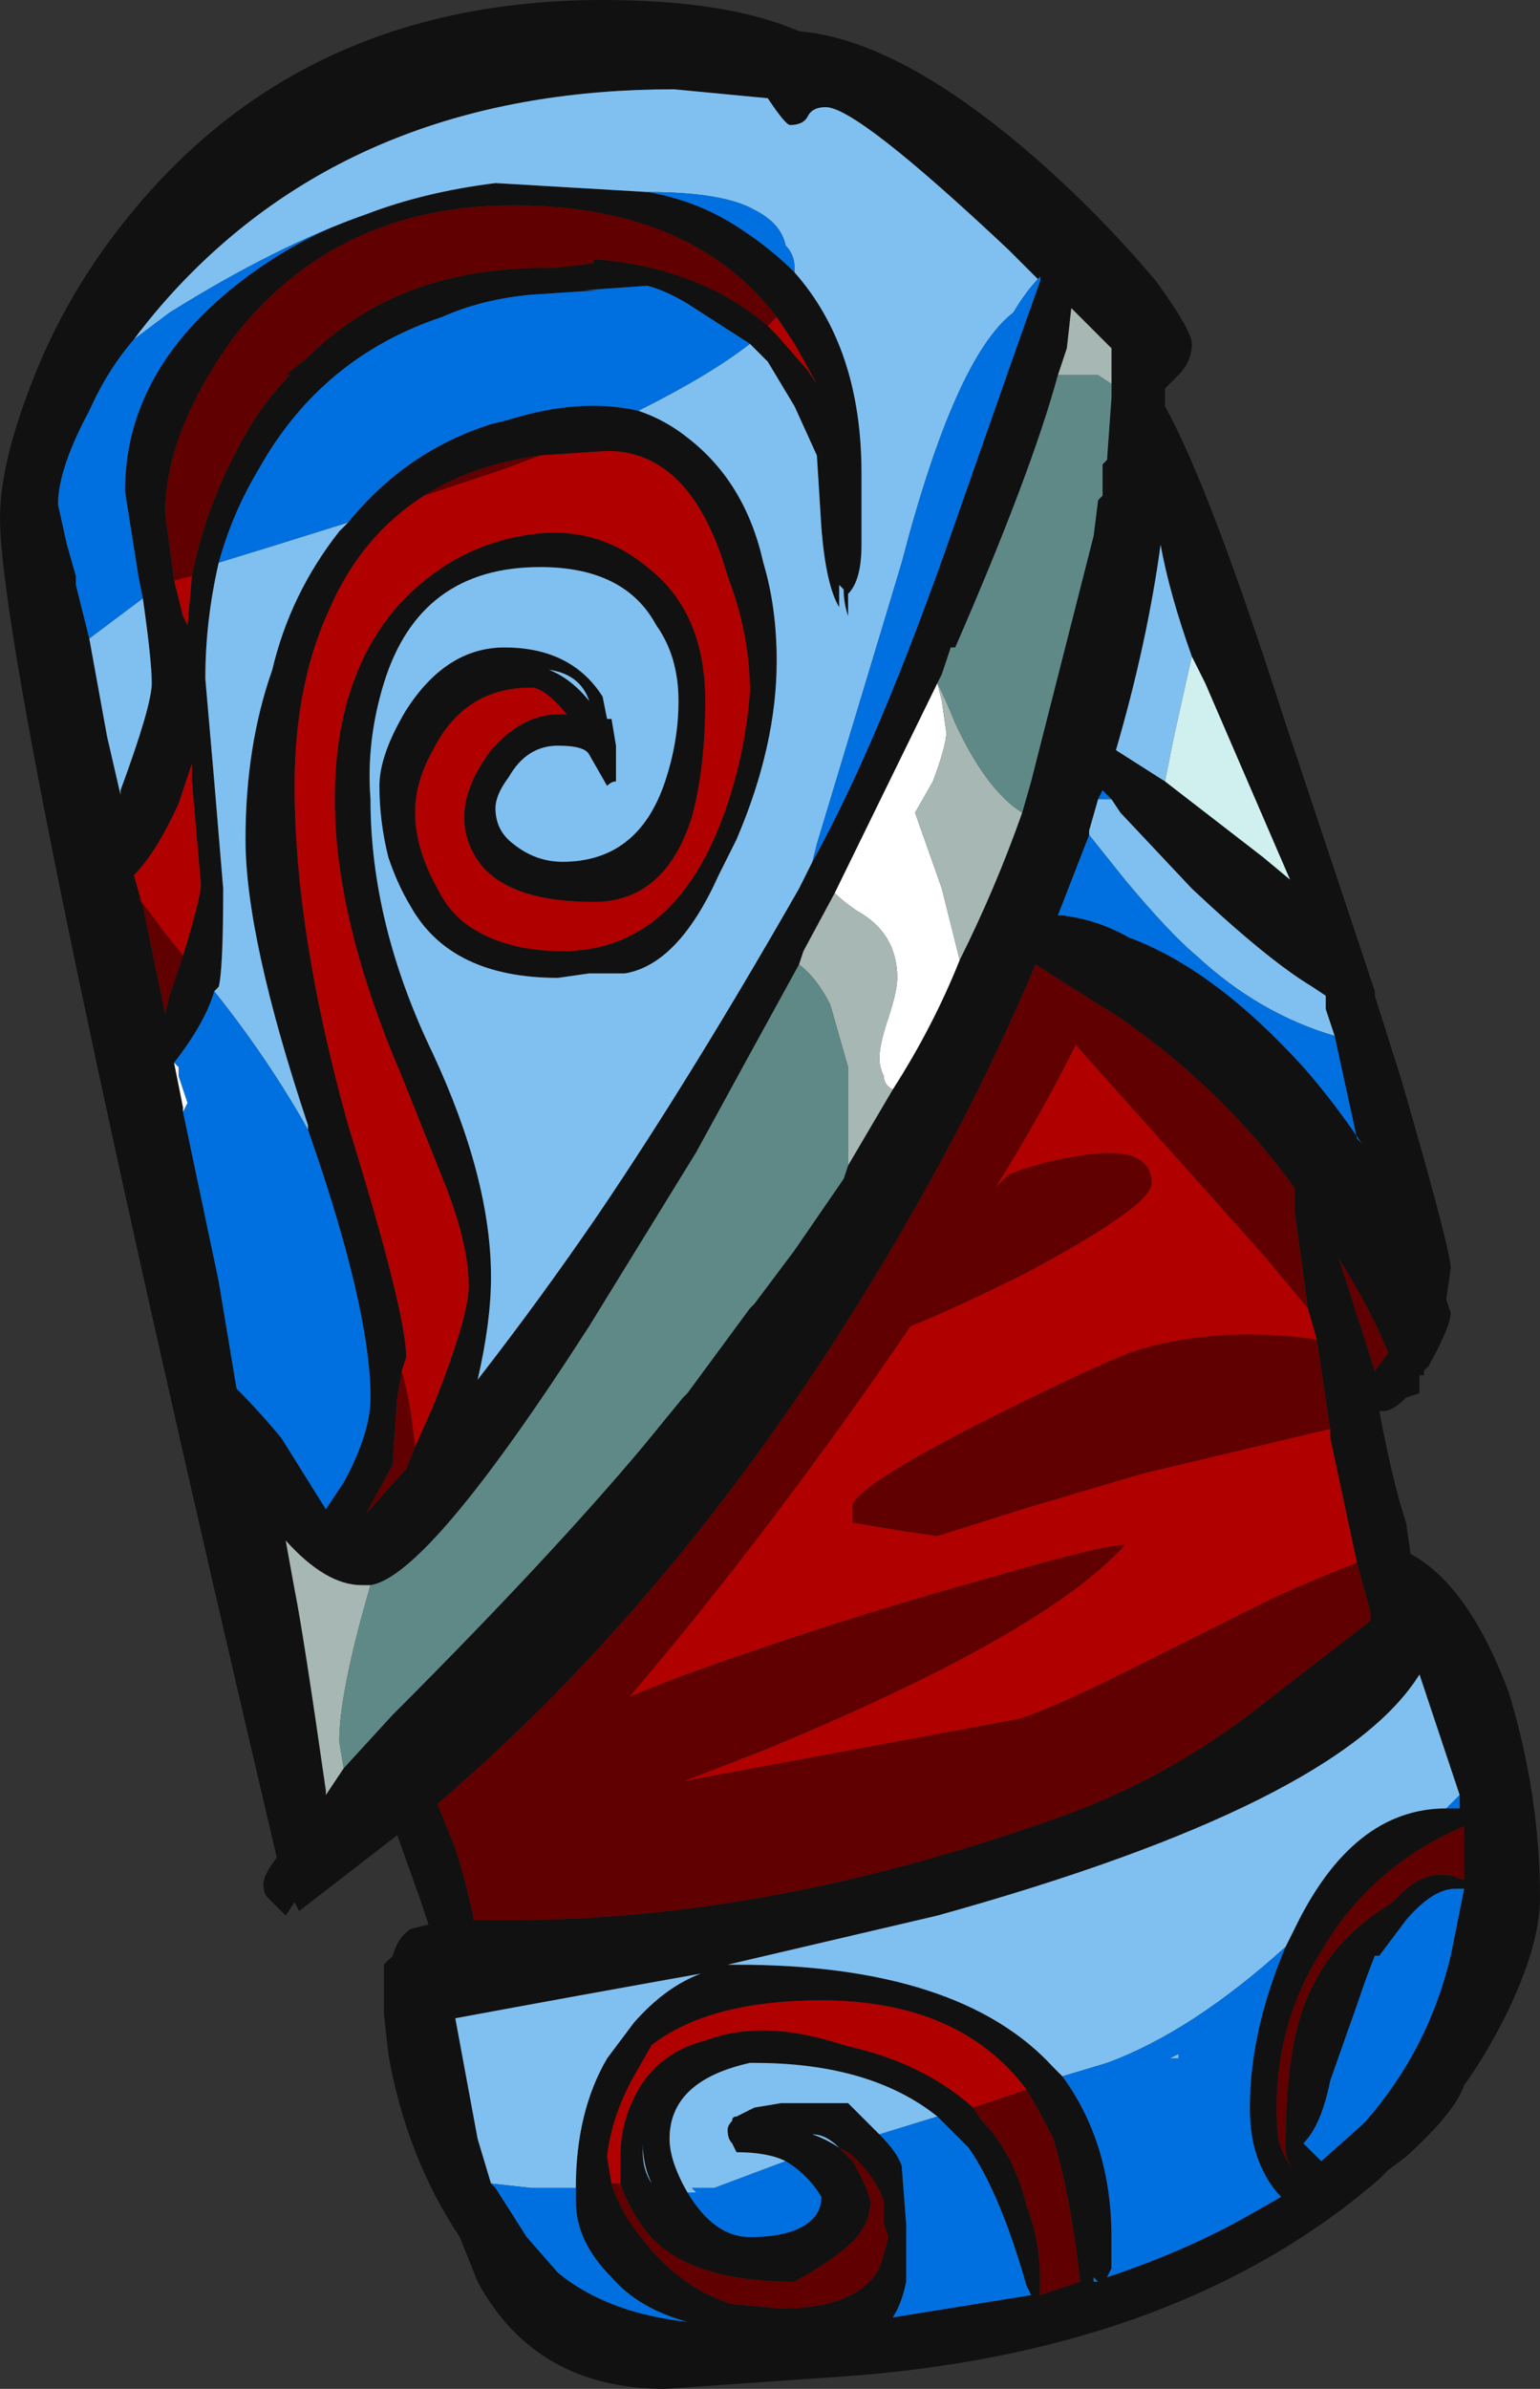 <?xml version="1.0" encoding="UTF-8" standalone="no"?>
<svg xmlns:ffdec="https://www.free-decompiler.com/flash" xmlns:xlink="http://www.w3.org/1999/xlink" ffdec:objectType="shape" height="26.75px" width="17.25px" xmlns="http://www.w3.org/2000/svg">
  <rect width="100%" height="100%" fill="#333333" stroke="none"/>
  <g transform="matrix(1.0, 0.0, 0.0, 1.0, 7.85, 12.9)">
    <path d="M3.8 -9.75 L3.45 -10.1 Q1.75 -11.7 1.4 -11.7 1.25 -11.7 1.2 -11.6 1.15 -11.5 1.0 -11.5 0.95 -11.5 0.75 -11.8 L-0.3 -11.9 Q-3.65 -11.9 -5.7 -9.85 -6.05 -9.5 -6.35 -9.1 -6.65 -8.75 -6.85 -8.3 -7.2 -7.65 -7.2 -7.25 L-7.1 -6.8 -7.0 -6.45 -7.0 -6.35 -6.85 -5.75 -6.65 -4.65 -6.5 -4.0 -6.5 -4.05 Q-6.15 -5.0 -6.15 -5.25 -6.15 -5.5 -6.25 -6.2 L-6.3 -6.45 -6.45 -7.4 Q-6.45 -8.75 -5.15 -9.75 -4.5 -10.25 -3.75 -10.5 -3.1 -10.75 -2.3 -10.85 L-0.6 -10.75 Q0.0 -10.65 0.5 -10.3 0.8 -10.1 1.05 -9.85 1.8 -9.0 1.8 -7.6 L1.8 -6.8 Q1.8 -6.4 1.65 -6.25 L1.65 -6.0 Q1.6 -6.15 1.6 -6.3 L1.55 -6.35 1.55 -6.1 Q1.4 -6.35 1.35 -7.0 L1.3 -7.8 1.05 -8.35 0.75 -8.85 0.55 -9.05 -0.15 -9.5 Q-0.4 -9.65 -0.6 -9.7 L-1.3 -9.65 -1.15 -9.65 -1.9 -9.6 Q-2.45 -9.55 -2.9 -9.35 -4.25 -8.9 -4.95 -7.65 -5.25 -7.15 -5.4 -6.6 -5.55 -5.95 -5.55 -5.3 L-5.45 -4.15 -5.35 -2.95 Q-5.35 -2.05 -5.4 -1.85 L-5.45 -1.8 Q-5.55 -1.45 -5.9 -1.0 L-5.8 -0.5 -5.8 -0.45 -5.4 1.45 -5.2 2.65 Q-4.95 2.9 -4.7 3.2 L-4.2 4.0 -4.0 3.7 Q-3.7 3.15 -3.7 2.75 -3.7 1.75 -4.4 -0.25 L-4.4 -0.3 Q-5.1 -2.4 -5.1 -3.5 -5.1 -4.55 -4.8 -5.4 -4.6 -6.25 -4.05 -6.95 L-3.95 -7.05 Q-3.3 -7.85 -2.35 -8.15 L-2.15 -8.2 Q-1.35 -8.45 -0.7 -8.3 -0.4 -8.2 -0.15 -8.0 0.5 -7.5 0.7 -6.6 0.85 -6.1 0.85 -5.5 0.85 -4.55 0.4 -3.5 L0.2 -3.1 Q-0.25 -2.1 -0.85 -2.0 L-1.25 -2.0 -1.6 -1.95 Q-2.8 -1.95 -3.25 -2.75 -3.4 -3.0 -3.5 -3.3 -3.6 -3.7 -3.6 -4.1 -3.6 -4.45 -3.3 -4.95 -2.85 -5.65 -2.2 -5.65 -1.45 -5.65 -1.1 -5.1 L-1.05 -4.85 -1.0 -4.85 -0.95 -4.55 -0.95 -4.15 Q-1.0 -4.15 -1.05 -4.1 L-1.25 -4.45 Q-1.3 -4.55 -1.6 -4.55 -1.95 -4.55 -2.15 -4.2 -2.3 -4.0 -2.3 -3.85 -2.3 -3.6 -2.1 -3.45 -1.85 -3.25 -1.55 -3.25 -0.7 -3.25 -0.4 -4.15 -0.25 -4.6 -0.25 -5.05 -0.25 -5.55 -0.5 -5.9 -0.85 -6.55 -1.8 -6.55 -3.15 -6.55 -3.55 -5.25 -3.75 -4.6 -3.7 -3.95 -3.7 -2.55 -3.0 -1.1 -2.35 0.3 -2.35 1.4 -2.35 1.9 -2.5 2.55 -1.8 1.65 -1.15 0.7 -0.1 -0.85 1.1 -2.95 L1.25 -3.25 Q2.0 -4.6 2.85 -7.05 3.55 -9.05 3.8 -9.75 M0.75 -9.25 L0.85 -9.15 1.2 -8.75 1.3 -8.6 1.05 -9.05 0.85 -9.35 Q-0.1 -10.6 -2.1 -10.6 -4.1 -10.6 -5.25 -9.1 -6.0 -8.05 -6.0 -7.15 L-5.9 -6.4 -5.8 -6.0 -5.75 -5.9 -5.7 -6.45 Q-5.55 -7.2 -5.2 -7.85 -4.95 -8.35 -4.6 -8.7 L-4.65 -8.7 -4.4 -8.9 Q-3.4 -9.9 -1.75 -9.9 L-1.65 -9.9 -1.2 -9.95 -1.2 -10.0 Q0.0 -9.9 0.75 -9.25 M5.5 -9.05 Q5.5 -8.85 5.35 -8.7 L5.2 -8.55 5.2 -8.35 Q5.7 -7.45 6.55 -4.8 L7.55 -1.8 7.55 -1.75 7.85 -0.8 Q8.4 1.1 8.4 1.3 L8.35 1.65 8.4 1.8 Q8.4 1.95 8.15 2.4 L8.1 2.45 8.1 2.5 8.05 2.5 8.05 2.7 7.9 2.75 Q7.75 2.9 7.65 2.9 L7.6 2.9 Q7.75 3.7 7.9 4.15 L7.95 4.5 Q8.6 4.85 9.05 6.05 9.4 7.2 9.4 8.35 9.4 8.9 9.0 9.7 8.8 10.1 8.55 10.45 8.45 10.75 7.9 11.25 L7.7 11.4 7.6 11.5 Q5.4 13.4 1.75 13.7 L-0.4 13.85 Q-1.85 13.85 -2.5 12.65 L-2.7 12.15 Q-3.3 11.25 -3.5 10.1 L-3.55 9.65 -3.55 9.1 -3.45 9.0 Q-3.4 8.8 -3.25 8.7 L-3.05 8.65 -3.15 8.35 -3.4 7.65 -4.5 8.5 -4.55 8.4 -4.65 8.55 -4.85 8.35 Q-4.9 8.3 -4.9 8.2 -4.9 8.1 -4.75 7.9 -7.85 -5.3 -7.85 -7.1 -7.85 -7.7 -7.5 -8.6 -7.1 -9.65 -6.35 -10.55 -4.4 -12.9 -1.1 -12.9 0.3 -12.9 1.1 -12.55 2.3 -12.45 3.95 -10.95 4.6 -10.35 5.1 -9.75 5.5 -9.2 5.5 -9.05 M4.6 -8.45 L4.6 -9.0 4.15 -9.45 4.1 -9.0 4.0 -8.7 Q3.7 -7.6 2.85 -5.65 L2.8 -5.65 2.7 -5.35 2.65 -5.25 1.5 -2.9 1.15 -2.25 1.1 -2.1 Q0.55 -1.1 -0.05 0.0 L-1.25 1.95 Q-3.05 4.75 -3.7 4.85 L-3.8 4.85 Q-4.2 4.85 -4.65 4.35 L-4.55 4.9 Q-4.45 5.4 -4.2 7.15 L-4.2 7.2 -4.0 6.9 -3.45 6.3 Q-1.7 4.55 -0.65 3.3 L-0.2 2.75 -0.15 2.7 0.55 1.75 0.6 1.7 1.05 1.1 1.6 0.3 1.65 0.15 2.15 -0.7 Q2.6 -1.4 2.9 -2.15 3.3 -2.95 3.6 -3.8 L3.7 -4.15 4.4 -6.9 4.45 -7.3 4.5 -7.35 4.5 -7.7 4.55 -7.75 4.6 -8.45 M5.5 -5.55 Q5.25 -6.25 5.15 -6.8 5.0 -5.7 4.65 -4.5 L5.2 -4.15 6.3 -3.3 6.6 -3.05 5.65 -5.25 5.5 -5.55 M4.45 -3.95 L4.35 -3.6 4.35 -3.55 4.0 -2.65 4.05 -2.65 Q4.45 -2.6 4.8 -2.4 5.75 -2.05 6.75 -0.95 7.1 -0.55 7.4 -0.1 L7.35 -0.15 7.1 -1.3 7.0 -1.6 7.0 -1.75 6.85 -1.85 Q6.35 -2.15 5.5 -2.95 L4.7 -3.8 4.6 -3.95 4.5 -4.05 4.45 -3.95 M-3.2 3.3 L-3.0 2.85 Q-2.6 1.85 -2.6 1.5 -2.6 1.05 -2.85 0.4 L-3.35 -0.85 Q-4.1 -2.6 -4.1 -3.95 -4.1 -5.25 -3.45 -6.05 -2.85 -6.75 -2.0 -6.9 -1.2 -7.05 -0.6 -6.55 0.05 -6.05 0.05 -5.05 0.05 -4.3 -0.1 -3.75 -0.4 -2.8 -1.2 -2.8 -2.1 -2.8 -2.45 -3.2 -2.65 -3.45 -2.65 -3.75 -2.65 -4.1 -2.35 -4.5 -2.0 -4.9 -1.6 -4.9 L-1.5 -4.9 Q-1.75 -5.2 -1.9 -5.2 -2.65 -5.2 -3.0 -4.5 -3.2 -4.15 -3.2 -3.8 -3.2 -3.4 -2.95 -2.95 -2.8 -2.65 -2.55 -2.5 -2.15 -2.25 -1.55 -2.25 -0.25 -2.25 0.3 -3.9 0.5 -4.5 0.55 -5.15 0.55 -5.8 0.3 -6.45 -0.1 -7.85 -1.05 -7.85 L-1.8 -7.8 Q-2.55 -7.7 -3.1 -7.35 -3.8 -6.9 -4.15 -6.1 -4.55 -5.25 -4.55 -4.1 -4.55 -2.45 -3.95 -0.3 -3.3 1.8 -3.3 2.3 L-3.35 2.45 -3.4 2.75 Q-3.45 3.4 -3.45 3.5 L-3.75 4.05 -3.3 3.55 -3.2 3.3 M6.8 1.75 L6.65 0.65 6.65 0.4 Q5.85 -0.7 4.7 -1.5 L4.3 -1.75 3.75 -2.1 Q3.2 -0.8 2.5 0.45 0.15 4.65 -2.95 7.3 L-2.75 7.8 Q-2.65 8.1 -2.55 8.55 L-2.55 8.6 -2.1 8.6 Q0.85 8.6 4.15 7.4 5.35 6.95 6.4 6.1 L7.5 5.25 7.5 5.15 7.35 4.6 7.05 3.2 7.05 3.1 6.9 2.1 6.8 1.75 M7.7 2.25 Q7.5 1.75 7.15 1.2 L7.55 2.45 7.7 2.25 M8.5 7.2 L8.05 5.85 Q7.15 7.3 2.65 8.55 L0.3 9.1 0.4 9.1 Q2.9 9.1 3.95 10.25 L4.05 10.35 Q4.6 11.1 4.6 12.15 L4.6 12.5 4.55 12.6 Q5.45 12.3 6.15 11.9 L6.5 11.7 Q6.35 11.55 6.25 11.3 6.15 11.05 6.15 10.7 6.15 9.85 6.55 8.9 L6.65 8.7 Q7.3 7.35 8.35 7.35 L8.5 7.35 8.5 7.2 M-0.9 11.55 L-0.9 11.25 Q-0.9 10.75 -0.6 10.35 -0.35 10.05 0.05 9.95 0.7 9.7 1.6 10.0 L1.8 10.05 Q2.55 10.25 3.05 10.7 L3.15 10.85 Q3.5 11.2 3.65 11.8 3.8 12.2 3.8 12.6 L3.8 12.8 4.25 12.65 4.2 12.25 Q4.1 11.55 3.95 11.05 3.8 10.75 3.65 10.5 2.9 9.5 1.35 9.5 0.1 9.5 -0.55 10.0 L-0.75 10.35 Q-1.0 10.8 -1.05 11.25 L-1.0 11.55 Q-0.9 11.9 -0.55 12.3 -0.15 12.75 0.35 12.9 L0.9 12.95 Q1.75 12.95 2.0 12.5 2.05 12.35 2.1 12.15 L2.05 12.0 2.05 11.75 Q1.95 11.45 1.65 11.2 L1.55 11.15 1.7 11.3 Q1.85 11.55 1.9 11.75 1.9 12.0 1.7 12.2 1.5 12.4 1.05 12.65 -0.15 12.65 -0.6 12.1 -0.8 11.85 -0.9 11.55 M1.55 11.15 Q1.4 11.0 1.25 11.0 1.4 11.05 1.55 11.15 M2.65 10.8 Q1.9 10.2 0.6 10.2 L0.55 10.2 Q-0.35 10.4 -0.35 11.05 -0.35 11.3 -0.15 11.65 0.15 12.15 0.55 12.15 1.05 12.15 1.25 11.95 1.35 11.85 1.35 11.7 1.2 11.45 0.95 11.3 0.75 11.2 0.4 11.2 L0.35 11.1 Q0.3 11.05 0.3 10.95 0.3 10.9 0.35 10.85 0.35 10.8 0.4 10.8 L0.6 10.7 0.9 10.65 1.65 10.65 2.0 11.0 Q2.2 11.2 2.25 11.35 L2.3 12.0 2.3 12.65 Q2.25 12.9 2.15 13.05 L3.7 12.8 3.65 12.7 Q3.35 11.65 3.0 11.15 L2.65 10.8 M4.4 12.65 L4.45 12.65 4.4 12.6 4.4 12.65 M8.55 7.55 Q7.5 8.0 6.95 8.95 6.45 9.75 6.45 10.7 6.45 11.05 6.5 11.15 6.55 11.3 6.65 11.4 6.55 11.3 6.55 11.15 6.55 9.9 6.85 9.35 7.1 8.8 7.75 8.4 L7.85 8.3 Q8.1 8.05 8.4 8.1 L8.4 8.1 8.55 8.15 8.55 7.55 M8.45 8.25 Q8.2 8.25 7.9 8.6 L7.6 9.0 7.55 9.0 Q7.45 9.25 7.35 9.55 L7.05 10.4 Q6.95 10.9 6.75 11.1 L6.95 11.3 7.4 10.9 7.45 10.85 Q8.15 10.05 8.4 9.0 L8.55 8.25 8.45 8.25 M-5.8 -2.2 Q-5.6 -2.85 -5.6 -3.0 L-5.7 -4.15 -5.7 -4.35 -5.85 -3.9 Q-6.1 -3.35 -6.35 -3.1 L-6.25 -2.75 -6.0 -1.55 -5.95 -1.75 -5.8 -2.2 M-1.25 -5.05 Q-1.35 -5.35 -1.7 -5.4 -1.45 -5.3 -1.25 -5.05 M-1.4 11.6 Q-1.4 10.75 -1.05 10.15 -0.9 9.95 -0.75 9.75 -0.4 9.35 0.0 9.2 -1.4 9.45 -2.75 9.7 L-2.5 11.05 -2.35 11.55 -2.3 11.6 -1.95 12.15 -1.6 12.55 Q-1.05 13.0 -0.15 13.1 -0.7 12.95 -1.0 12.6 -1.4 12.2 -1.4 11.75 L-1.4 11.6 M-0.55 11.55 Q-0.65 11.35 -0.65 11.1 L-0.65 11.2 Q-0.65 11.4 -0.55 11.55 L-0.55 11.55" fill="#111111" fill-rule="evenodd" stroke="none"/>
    <path d="M0.85 -9.35 L1.05 -9.05 1.3 -8.6 1.2 -8.75 0.85 -9.15 0.75 -9.25 0.85 -9.35 M-5.7 -6.45 L-5.75 -5.9 -5.8 -6.0 -5.9 -6.4 -5.7 -6.45 M-1.8 -7.8 L-1.05 -7.85 Q-0.1 -7.85 0.3 -6.45 0.55 -5.8 0.55 -5.15 0.5 -4.5 0.3 -3.9 -0.25 -2.25 -1.55 -2.25 -2.15 -2.25 -2.55 -2.5 -2.8 -2.65 -2.95 -2.95 -3.2 -3.4 -3.2 -3.8 -3.2 -4.15 -3.0 -4.5 -2.65 -5.2 -1.9 -5.2 -1.75 -5.2 -1.5 -4.9 L-1.6 -4.9 Q-2.0 -4.9 -2.35 -4.5 -2.65 -4.1 -2.65 -3.75 -2.65 -3.45 -2.45 -3.2 -2.1 -2.8 -1.2 -2.8 -0.4 -2.8 -0.1 -3.75 0.05 -4.3 0.05 -5.05 0.05 -6.05 -0.6 -6.55 -1.2 -7.05 -2.0 -6.9 -2.85 -6.75 -3.45 -6.05 -4.1 -5.25 -4.1 -3.95 -4.1 -2.6 -3.35 -0.85 L-2.85 0.4 Q-2.6 1.05 -2.6 1.5 -2.6 1.85 -3.0 2.85 L-3.2 3.3 -3.25 2.9 -3.3 2.65 -3.35 2.45 -3.3 2.3 Q-3.3 1.8 -3.95 -0.3 -4.55 -2.45 -4.55 -4.1 -4.55 -5.25 -4.15 -6.1 -3.8 -6.9 -3.1 -7.35 L-2.2 -7.65 -1.8 -7.8 M7.35 4.6 Q6.95 4.75 6.4 5.0 L4.8 5.8 Q3.9 6.25 3.55 6.35 L0.05 7.0 -0.2 7.05 0.7 6.7 Q3.85 5.4 4.75 4.4 4.5 4.4 3.3 4.75 1.85 5.15 0.55 5.6 -0.2 5.85 -0.8 6.1 -0.2 5.4 0.5 4.5 1.5 3.2 2.35 1.95 2.85 1.75 3.65 1.35 5.05 0.6 5.05 0.35 5.05 -0.1 4.2 0.05 3.85 0.1 3.45 0.25 L3.3 0.4 Q3.8 -0.4 4.2 -1.2 L6.3 1.15 6.8 1.75 6.9 2.1 Q5.85 1.95 4.95 2.2 4.6 2.3 3.3 2.95 1.8 3.7 1.7 3.95 L1.7 4.15 2.3 4.25 2.65 4.3 3.6 4.0 4.95 3.6 7.05 3.1 7.05 3.2 7.35 4.6 M3.05 10.7 Q2.55 10.25 1.8 10.05 L1.6 10.0 Q0.7 9.7 0.05 9.95 -0.35 10.05 -0.6 10.35 -0.9 10.75 -0.9 11.25 L-0.9 11.55 -1.0 11.55 -1.05 11.25 Q-1.0 10.8 -0.75 10.35 L-0.55 10.0 Q0.1 9.5 1.35 9.5 2.9 9.5 3.65 10.5 L3.05 10.7 M-6.25 -2.75 L-6.35 -3.1 Q-6.1 -3.35 -5.85 -3.9 L-5.7 -4.35 -5.7 -4.15 -5.6 -3.0 Q-5.6 -2.85 -5.8 -2.2 L-6.0 -2.45 -6.3 -2.85 -6.25 -2.75" fill="#b00000" fill-rule="evenodd" stroke="none"/>
    <path d="M-6.35 -9.1 Q-6.05 -9.5 -5.7 -9.85 -3.65 -11.9 -0.3 -11.9 L0.75 -11.8 Q0.95 -11.5 1.0 -11.5 1.15 -11.5 1.2 -11.6 1.25 -11.7 1.4 -11.7 1.75 -11.7 3.45 -10.1 L3.8 -9.75 3.8 -9.8 Q3.65 -9.65 3.5 -9.4 2.85 -8.9 2.25 -6.6 L2.1 -6.1 1.3 -3.45 1.25 -3.25 1.1 -2.95 Q-0.1 -0.85 -1.15 0.7 -1.8 1.65 -2.5 2.55 -2.35 1.9 -2.35 1.4 -2.35 0.3 -3.0 -1.1 -3.7 -2.55 -3.7 -3.95 -3.75 -4.6 -3.55 -5.25 -3.15 -6.55 -1.8 -6.55 -0.85 -6.55 -0.5 -5.9 -0.25 -5.55 -0.25 -5.05 -0.25 -4.6 -0.4 -4.15 -0.7 -3.25 -1.55 -3.25 -1.85 -3.25 -2.1 -3.45 -2.3 -3.6 -2.3 -3.85 -2.3 -4.0 -2.15 -4.2 -1.95 -4.55 -1.6 -4.55 -1.3 -4.55 -1.25 -4.45 L-1.05 -4.1 Q-1.0 -4.15 -0.95 -4.15 L-0.95 -4.55 -1.0 -4.85 -1.05 -4.85 -1.1 -5.1 Q-1.45 -5.65 -2.2 -5.65 -2.85 -5.65 -3.3 -4.95 -3.6 -4.45 -3.6 -4.1 -3.6 -3.7 -3.5 -3.3 -3.4 -3.0 -3.25 -2.75 -2.8 -1.95 -1.6 -1.95 L-1.25 -2.0 -0.85 -2.0 Q-0.25 -2.1 0.2 -3.1 L0.4 -3.5 Q0.85 -4.55 0.85 -5.5 0.85 -6.1 0.7 -6.6 0.5 -7.5 -0.15 -8.0 -0.4 -8.2 -0.7 -8.3 0.1 -8.7 0.55 -9.05 L0.75 -8.85 1.05 -8.35 1.3 -7.8 1.35 -7.0 Q1.4 -6.35 1.55 -6.1 L1.55 -6.35 1.6 -6.3 Q1.6 -6.15 1.65 -6.0 L1.65 -6.25 Q1.8 -6.4 1.8 -6.8 L1.8 -7.6 Q1.8 -9.0 1.05 -9.85 L1.05 -9.9 Q1.05 -10.05 0.95 -10.15 0.9 -10.4 0.6 -10.55 0.25 -10.75 -0.6 -10.75 L-2.3 -10.85 Q-3.1 -10.75 -3.75 -10.5 -4.75 -10.15 -5.95 -9.4 L-6.35 -9.1 M5.2 -4.15 L4.65 -4.5 Q5.0 -5.7 5.15 -6.8 5.25 -6.25 5.5 -5.55 L5.3 -4.65 5.2 -4.15 M4.35 -3.55 L4.35 -3.6 4.45 -3.95 4.6 -3.95 4.7 -3.8 5.5 -2.95 Q6.35 -2.15 6.85 -1.85 L7.0 -1.75 7.0 -1.6 7.1 -1.3 Q6.25 -1.55 5.55 -2.2 5.25 -2.45 4.75 -3.05 L4.35 -3.55 M4.05 10.35 L3.95 10.25 Q2.9 9.1 0.4 9.1 L0.3 9.1 2.65 8.55 Q7.15 7.3 8.05 5.85 L8.5 7.2 8.35 7.35 Q7.3 7.35 6.65 8.7 L6.55 8.9 Q5.5 9.85 4.55 10.2 L4.05 10.35 M5.25 10.15 L5.35 10.1 5.35 10.15 5.25 10.15 M1.55 11.15 Q1.4 11.05 1.25 11.0 1.4 11.0 1.55 11.15 M-0.15 11.65 Q-0.35 11.3 -0.35 11.05 -0.35 10.4 0.55 10.2 L0.6 10.2 Q1.9 10.2 2.65 10.8 L2.0 11.0 1.65 10.65 0.9 10.65 0.6 10.7 0.4 10.8 Q0.35 10.8 0.35 10.85 0.3 10.9 0.3 10.95 0.3 11.05 0.35 11.1 L0.4 11.2 Q0.75 11.2 0.95 11.3 L0.15 11.6 -0.1 11.6 -0.05 11.65 -0.15 11.65 M-5.4 -6.6 L-4.75 -6.8 -3.95 -7.05 -4.05 -6.95 Q-4.6 -6.25 -4.8 -5.4 -5.1 -4.55 -5.1 -3.5 -5.1 -2.4 -4.4 -0.3 L-4.4 -0.25 Q-4.85 -1.05 -5.45 -1.8 L-5.4 -1.85 Q-5.35 -2.05 -5.35 -2.95 L-5.45 -4.15 -5.55 -5.3 Q-5.55 -5.95 -5.4 -6.6 M-6.85 -5.75 L-6.25 -6.2 Q-6.15 -5.5 -6.15 -5.25 -6.15 -5.0 -6.5 -4.05 L-6.5 -4.0 -6.65 -4.65 -6.85 -5.75 M-1.25 -5.05 Q-1.45 -5.3 -1.7 -5.4 -1.35 -5.35 -1.25 -5.05 M-2.35 11.55 L-2.5 11.05 -2.75 9.7 Q-1.4 9.45 0.0 9.2 -0.4 9.35 -0.75 9.75 -0.9 9.95 -1.05 10.15 -1.4 10.75 -1.4 11.6 L-1.9 11.6 -2.35 11.55 M-0.55 11.55 Q-0.65 11.4 -0.65 11.2 L-0.65 11.1 Q-0.65 11.35 -0.55 11.55" fill="#80c0f0" fill-rule="evenodd" stroke="none"/>
    <path d="M0.85 -9.35 L0.75 -9.25 Q0.0 -9.9 -1.2 -10.0 L-1.2 -9.95 -1.65 -9.9 -1.75 -9.9 Q-3.4 -9.9 -4.4 -8.9 L-4.65 -8.7 -4.6 -8.7 Q-4.95 -8.35 -5.2 -7.85 -5.55 -7.2 -5.7 -6.45 L-5.9 -6.4 -6.0 -7.15 Q-6.0 -8.05 -5.25 -9.1 -4.1 -10.6 -2.1 -10.6 -0.1 -10.6 0.85 -9.35 M-1.8 -7.8 L-2.2 -7.65 -3.1 -7.35 Q-2.55 -7.7 -1.8 -7.8 M-3.35 2.45 L-3.3 2.65 -3.25 2.9 -3.2 3.3 -3.3 3.55 -3.75 4.05 -3.45 3.5 Q-3.45 3.4 -3.4 2.75 L-3.35 2.45 M7.35 4.6 L7.5 5.15 7.5 5.25 6.4 6.1 Q5.35 6.95 4.15 7.4 0.85 8.6 -2.1 8.6 L-2.55 8.6 -2.55 8.55 Q-2.65 8.1 -2.75 7.8 L-2.95 7.3 Q0.15 4.65 2.5 0.45 3.2 -0.8 3.75 -2.1 L4.3 -1.75 4.7 -1.5 Q5.85 -0.7 6.65 0.4 L6.65 0.65 6.8 1.75 6.3 1.15 4.2 -1.2 Q3.8 -0.4 3.3 0.4 L3.45 0.25 Q3.85 0.1 4.2 0.05 5.05 -0.1 5.05 0.35 5.05 0.6 3.65 1.35 2.85 1.75 2.35 1.95 1.5 3.2 0.5 4.5 -0.2 5.4 -0.8 6.1 -0.2 5.85 0.55 5.6 1.85 5.15 3.3 4.75 4.5 4.4 4.75 4.4 3.85 5.4 0.7 6.7 L-0.2 7.05 0.05 7.0 3.55 6.35 Q3.9 6.25 4.8 5.8 L6.4 5.0 Q6.95 4.75 7.35 4.6 M6.9 2.1 L7.05 3.1 4.95 3.6 3.6 4.0 2.65 4.3 2.3 4.25 1.7 4.15 1.7 3.95 Q1.8 3.7 3.3 2.95 4.6 2.3 4.95 2.2 5.85 1.95 6.9 2.1 M7.7 2.25 L7.55 2.45 7.15 1.2 Q7.5 1.75 7.7 2.25 M3.05 10.7 L3.65 10.5 Q3.8 10.75 3.95 11.05 4.1 11.55 4.2 12.25 L4.25 12.65 3.8 12.8 3.8 12.6 Q3.8 12.2 3.65 11.8 3.5 11.2 3.15 10.85 L3.05 10.7 M-1.0 11.55 L-0.9 11.55 Q-0.8 11.85 -0.6 12.1 -0.15 12.65 1.05 12.65 1.5 12.4 1.7 12.2 1.9 12.0 1.9 11.75 1.85 11.55 1.7 11.3 L1.55 11.15 1.65 11.2 Q1.95 11.45 2.05 11.75 L2.05 12.0 2.1 12.15 Q2.05 12.35 2.0 12.5 1.75 12.95 0.9 12.95 L0.35 12.9 Q-0.15 12.75 -0.55 12.3 -0.9 11.9 -1.0 11.55 M8.55 7.55 L8.55 8.15 8.4 8.1 8.4 8.1 Q8.1 8.05 7.85 8.3 L7.75 8.4 Q7.1 8.8 6.85 9.35 6.55 9.9 6.55 11.15 6.55 11.3 6.65 11.4 6.55 11.3 6.5 11.15 6.45 11.05 6.45 10.7 6.45 9.75 6.95 8.95 7.5 8.0 8.55 7.55 M-6.25 -2.75 L-6.3 -2.85 -6.0 -2.45 -5.8 -2.2 -5.95 -1.75 -6.0 -1.55 -6.25 -2.75" fill="#600000" fill-rule="evenodd" stroke="none"/>
    <path d="M-6.35 -9.1 L-5.95 -9.4 Q-4.75 -10.15 -3.75 -10.5 -4.5 -10.25 -5.15 -9.75 -6.45 -8.75 -6.45 -7.4 L-6.3 -6.45 -6.25 -6.2 -6.85 -5.75 -7.0 -6.35 -7.0 -6.45 -7.1 -6.8 -7.2 -7.25 Q-7.2 -7.65 -6.85 -8.3 -6.65 -8.75 -6.35 -9.1 M-0.6 -10.75 Q0.25 -10.75 0.6 -10.55 0.9 -10.4 0.95 -10.15 1.05 -10.05 1.05 -9.9 L1.05 -9.85 Q0.8 -10.1 0.5 -10.3 0.0 -10.65 -0.6 -10.75 M0.55 -9.05 Q0.1 -8.7 -0.7 -8.3 -1.35 -8.45 -2.15 -8.2 L-2.35 -8.15 Q-3.3 -7.85 -3.95 -7.05 L-4.75 -6.8 -5.4 -6.6 Q-5.25 -7.15 -4.95 -7.65 -4.25 -8.9 -2.9 -9.35 -2.45 -9.55 -1.9 -9.6 L-1.15 -9.65 -1.3 -9.65 -0.6 -9.7 Q-0.4 -9.65 -0.15 -9.5 L0.55 -9.05 M1.25 -3.25 L1.3 -3.45 2.1 -6.1 2.25 -6.6 Q2.85 -8.9 3.5 -9.4 3.65 -9.65 3.8 -9.8 L3.8 -9.75 Q3.55 -9.05 2.85 -7.05 2.0 -4.6 1.25 -3.25 M4.45 -3.95 L4.5 -4.05 4.6 -3.95 4.45 -3.95 M7.1 -1.3 L7.35 -0.15 7.4 -0.1 Q7.1 -0.55 6.75 -0.95 5.75 -2.05 4.8 -2.4 4.45 -2.6 4.05 -2.65 L4.0 -2.65 4.35 -3.55 4.75 -3.05 Q5.25 -2.45 5.55 -2.2 6.25 -1.55 7.1 -1.3 M4.05 10.35 L4.55 10.2 Q5.5 9.85 6.55 8.9 6.15 9.85 6.15 10.7 6.15 11.05 6.25 11.3 6.35 11.55 6.5 11.7 L6.15 11.9 Q5.45 12.3 4.55 12.6 L4.6 12.5 4.6 12.15 Q4.6 11.1 4.05 10.35 M8.35 7.35 L8.5 7.2 8.5 7.35 8.35 7.35 M5.25 10.15 L5.35 10.15 5.35 10.1 5.25 10.15 M-0.15 11.65 L-0.05 11.65 -0.1 11.6 0.15 11.6 0.95 11.3 Q1.2 11.45 1.35 11.7 1.35 11.85 1.25 11.95 1.05 12.15 0.55 12.15 0.15 12.15 -0.15 11.65 M2.0 11.0 L2.65 10.8 3.0 11.15 Q3.35 11.65 3.65 12.7 L3.7 12.8 2.15 13.05 Q2.25 12.9 2.3 12.65 L2.3 12.0 2.25 11.35 Q2.2 11.2 2.0 11.0 M5.45 10.65 L5.45 10.65 M4.4 12.65 L4.4 12.6 4.45 12.65 4.4 12.65 M8.45 8.25 L8.55 8.25 8.4 9.0 Q8.15 10.05 7.45 10.85 L7.4 10.9 6.95 11.3 6.75 11.1 Q6.95 10.9 7.05 10.4 L7.35 9.55 Q7.45 9.25 7.55 9.0 L7.6 9.0 7.9 8.6 Q8.2 8.25 8.45 8.25 M-4.4 -0.25 Q-3.7 1.75 -3.7 2.75 -3.7 3.15 -4.0 3.7 L-4.2 4.0 -4.7 3.2 Q-4.95 2.9 -5.2 2.65 L-5.4 1.45 -5.8 -0.45 -5.75 -0.55 -5.85 -0.85 -5.85 -0.95 -5.9 -1.0 Q-5.55 -1.45 -5.45 -1.8 -4.85 -1.05 -4.4 -0.25 M-2.35 11.55 L-1.9 11.6 -1.4 11.6 -1.4 11.75 Q-1.4 12.2 -1.0 12.6 -0.7 12.95 -0.15 13.1 -1.05 13.0 -1.6 12.55 L-1.95 12.15 -2.3 11.6 -2.35 11.55 M-0.55 11.55 L-0.55 11.55" fill="#0070e0" fill-rule="evenodd" stroke="none"/>
    <path d="M2.9 -2.15 Q2.6 -1.4 2.15 -0.7 2.05 -0.75 2.05 -0.85 2.0 -0.95 2.0 -1.05 2.0 -1.2 2.1 -1.5 2.2 -1.8 2.2 -1.95 2.2 -2.45 1.75 -2.7 1.6 -2.8 1.5 -2.9 L2.65 -5.25 2.7 -5.05 2.75 -4.7 Q2.75 -4.55 2.6 -4.15 L2.4 -3.8 2.7 -2.95 2.9 -2.15 M5.45 10.65 L5.45 10.65 M-5.8 -0.45 L-5.8 -0.5 -5.9 -1.0 -5.85 -0.95 -5.85 -0.85 -5.75 -0.55 -5.8 -0.45 M-1.95 3.25 L-1.95 3.25" fill="#ffffff" fill-rule="evenodd" stroke="none"/>
    <path d="M5.2 -4.15 L5.3 -4.65 5.5 -5.55 5.65 -5.25 6.6 -3.05 6.3 -3.3 5.2 -4.15" fill="#d0f0f0" fill-rule="evenodd" stroke="none"/>
    <path d="M4.0 -8.7 L4.1 -9.0 4.15 -9.45 4.6 -9.0 4.6 -8.45 4.6 -8.6 4.45 -8.7 4.0 -8.7 M3.6 -3.8 Q3.3 -2.95 2.9 -2.15 L2.7 -2.95 2.4 -3.8 2.6 -4.15 Q2.75 -4.55 2.75 -4.7 L2.7 -5.05 2.65 -5.25 2.7 -5.35 2.65 -5.25 Q2.75 -5.05 2.85 -4.8 3.2 -4.05 3.6 -3.8 M2.15 -0.7 L1.65 0.15 1.65 -0.95 1.45 -1.65 Q1.3 -1.95 1.1 -2.1 L1.15 -2.25 1.5 -2.9 Q1.6 -2.8 1.75 -2.7 2.2 -2.45 2.2 -1.95 2.2 -1.8 2.1 -1.5 2.0 -1.2 2.0 -1.05 2.0 -0.95 2.05 -0.85 2.05 -0.75 2.15 -0.7 M-4.0 6.9 L-4.2 7.2 -4.2 7.15 Q-4.45 5.4 -4.55 4.9 L-4.65 4.35 Q-4.2 4.85 -3.8 4.85 L-3.7 4.85 Q-4.05 6.05 -4.05 6.6 L-4.0 6.9" fill="#a7b7b4" fill-rule="evenodd" stroke="none"/>
    <path d="M4.0 -8.7 L4.45 -8.7 4.6 -8.6 4.6 -8.45 4.55 -7.75 4.5 -7.7 4.5 -7.35 4.45 -7.3 4.4 -6.9 3.7 -4.15 3.6 -3.8 Q3.2 -4.05 2.85 -4.8 2.75 -5.05 2.65 -5.25 L2.7 -5.35 2.8 -5.65 2.85 -5.65 Q3.7 -7.6 4.0 -8.7 M1.65 0.15 L1.6 0.3 1.05 1.1 0.6 1.7 0.55 1.75 -0.15 2.7 -0.2 2.75 -0.65 3.3 Q-1.7 4.55 -3.45 6.3 L-4.0 6.9 -4.05 6.6 Q-4.05 6.05 -3.7 4.85 -3.05 4.75 -1.25 1.95 L-0.05 0.0 Q0.55 -1.1 1.1 -2.1 1.3 -1.95 1.45 -1.65 L1.65 -0.95 1.65 0.15 M-1.95 3.25 L-1.95 3.25" fill="#5f8987" fill-rule="evenodd" stroke="none"/>
  </g>
</svg>
